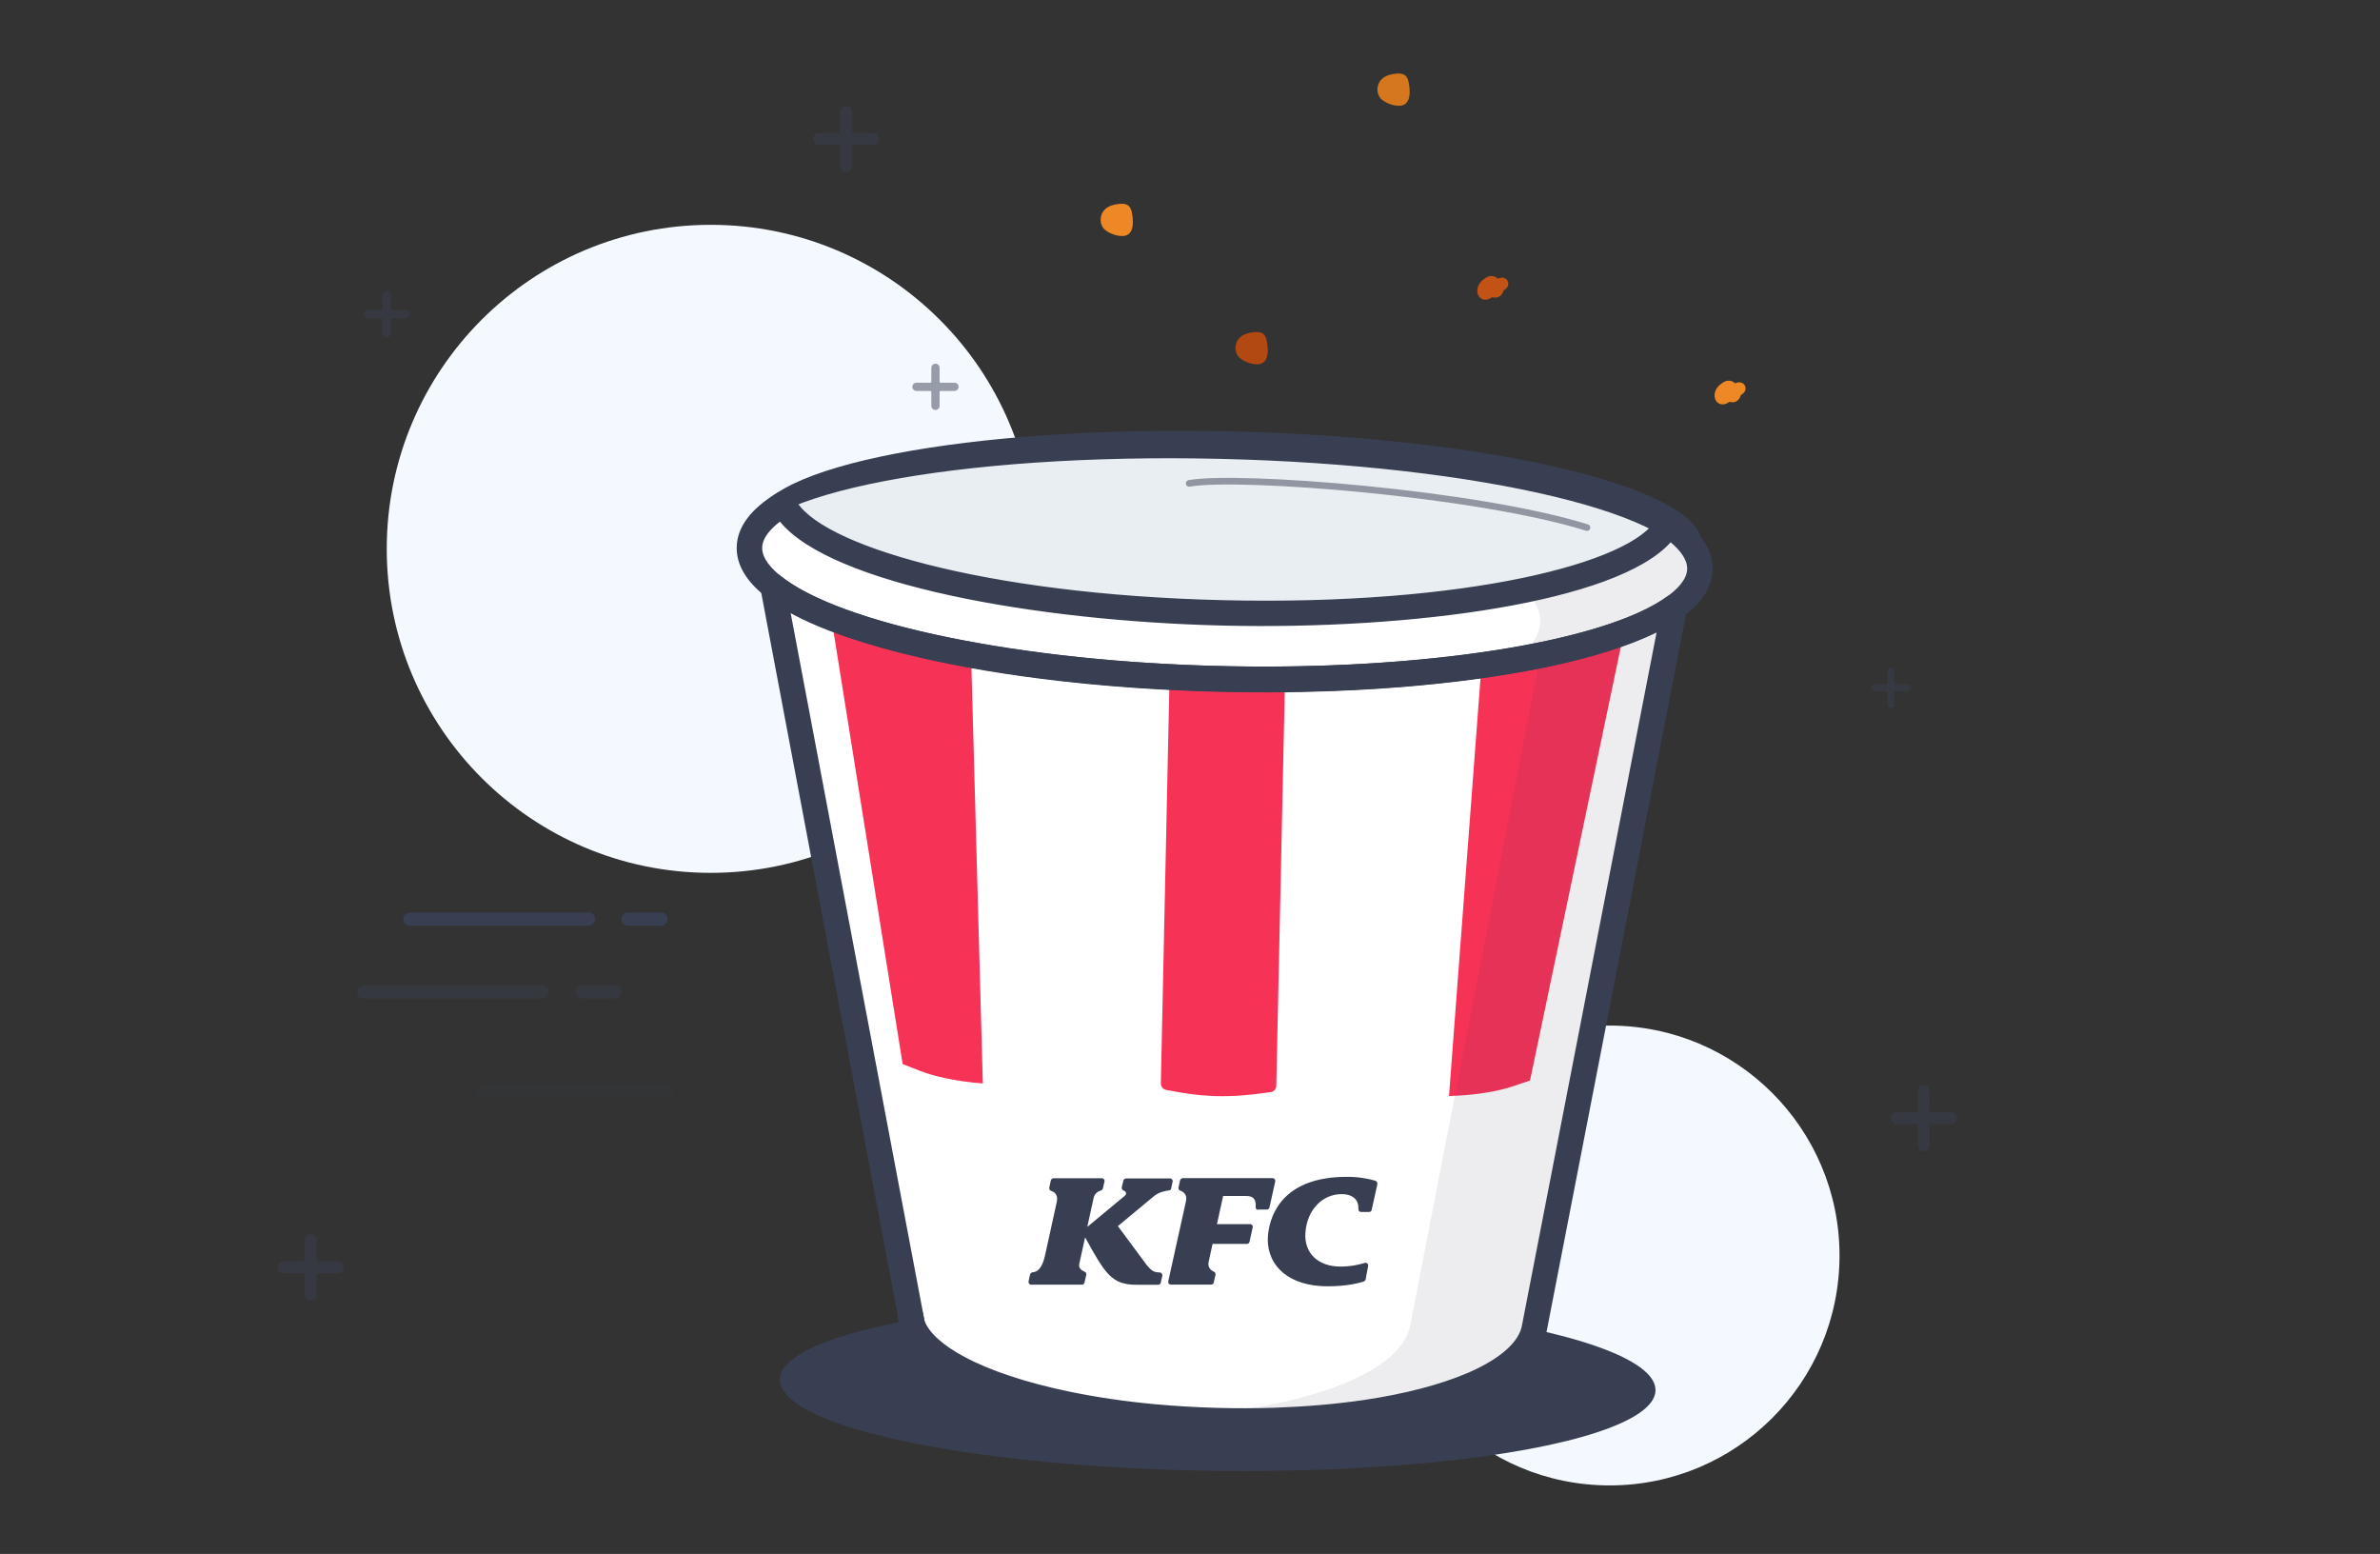 <svg width="360" height="235" viewBox="0 0 360 235" fill="none" xmlns="http://www.w3.org/2000/svg">
<rect x="0" y="0" width="360" height="235" fill="#333333" stroke="none"/>
<circle cx="107.5" cy="83" r="49" fill="#F3F9FF"/>
<circle cx="243.477" cy="189.866" r="34.77" fill="#F3F9FF"/>
<g opacity="0.5" clip-path="url(#clip0_9789_457948)">
<path d="M132.107 21.893H129.071C128.973 21.893 128.893 21.973 128.893 22.071V25.107C128.893 25.6 128.493 26 128 26C127.507 26 127.107 25.6 127.107 25.107V22.071C127.107 21.973 127.027 21.893 126.929 21.893H123.893C123.4 21.893 123 21.493 123 21C123 20.507 123.4 20.107 123.893 20.107H126.929C127.027 20.107 127.107 20.027 127.107 19.929V16.893C127.107 16.4 127.507 16 128 16C128.493 16 128.893 16.4 128.893 16.893V19.929C128.893 20.027 128.973 20.107 129.071 20.107H132.107C132.6 20.107 133 20.507 133 21C133 21.493 132.6 21.893 132.107 21.893Z" fill="#393F52"/>
</g>
<g opacity="0.5" clip-path="url(#clip1_9789_457948)">
<path d="M295.107 169.979H292.071C291.973 169.979 291.893 170.059 291.893 170.157V173.193C291.893 173.686 291.493 174.086 291 174.086C290.507 174.086 290.107 173.686 290.107 173.193V170.157C290.107 170.059 290.027 169.979 289.929 169.979H286.893C286.4 169.979 286 169.579 286 169.086C286 168.593 286.4 168.193 286.893 168.193H289.929C290.027 168.193 290.107 168.113 290.107 168.015V164.979C290.107 164.486 290.507 164.086 291 164.086C291.493 164.086 291.893 164.486 291.893 164.979V168.015C291.893 168.113 291.973 168.193 292.071 168.193H295.107C295.6 168.193 296 168.593 296 169.086C296 169.579 295.6 169.979 295.107 169.979Z" fill="#393F52"/>
</g>
<g opacity="0.5" clip-path="url(#clip2_9789_457948)">
<path d="M51.107 192.549H48.071C47.973 192.549 47.893 192.629 47.893 192.728V195.763C47.893 196.256 47.493 196.656 47 196.656C46.507 196.656 46.107 196.256 46.107 195.763V192.728C46.107 192.629 46.027 192.549 45.929 192.549H42.893C42.4 192.549 42 192.149 42 191.656C42 191.163 42.4 190.763 42.893 190.763H45.929C46.027 190.763 46.107 190.683 46.107 190.585V187.549C46.107 187.056 46.507 186.656 47 186.656C47.493 186.656 47.893 187.056 47.893 187.549V190.585C47.893 190.683 47.973 190.763 48.071 190.763H51.107C51.6 190.763 52 191.163 52 191.656C52 192.149 51.6 192.549 51.107 192.549Z" fill="#393F52"/>
</g>
<g opacity="0.5" clip-path="url(#clip3_9789_457948)">
<path d="M288.464 104.536H286.643C286.584 104.536 286.536 104.584 286.536 104.643V106.464C286.536 106.76 286.296 107 286 107C285.704 107 285.464 106.76 285.464 106.464V104.643C285.464 104.584 285.416 104.536 285.357 104.536H283.536C283.24 104.536 283 104.296 283 104C283 103.704 283.24 103.464 283.536 103.464H285.357C285.416 103.464 285.464 103.416 285.464 103.357V101.536C285.464 101.24 285.704 101 286 101C286.296 101 286.536 101.24 286.536 101.536V103.357C286.536 103.416 286.584 103.464 286.643 103.464H288.464C288.76 103.464 289 103.704 289 104C289 104.296 288.76 104.536 288.464 104.536Z" fill="#393F52"/>
</g>
<g opacity="0.5" clip-path="url(#clip4_9789_457948)">
<path d="M144.375 59.125H142.25C142.181 59.125 142.125 59.181 142.125 59.25V61.375C142.125 61.72 141.845 62 141.5 62C141.155 62 140.875 61.72 140.875 61.375V59.25C140.875 59.181 140.819 59.125 140.75 59.125H138.625C138.28 59.125 138 58.845 138 58.5C138 58.155 138.28 57.875 138.625 57.875H140.75C140.819 57.875 140.875 57.819 140.875 57.75V55.625C140.875 55.28 141.155 55 141.5 55C141.845 55 142.125 55.28 142.125 55.625V57.75C142.125 57.819 142.181 57.875 142.25 57.875H144.375C144.72 57.875 145 58.155 145 58.5C145 58.845 144.72 59.125 144.375 59.125Z" fill="#393F52"/>
</g>
<g opacity="0.5" clip-path="url(#clip5_9789_457948)">
<path d="M61.375 48.125H59.25C59.181 48.125 59.125 48.181 59.125 48.25V50.375C59.125 50.72 58.845 51 58.5 51C58.155 51 57.875 50.72 57.875 50.375V48.25C57.875 48.181 57.819 48.125 57.75 48.125H55.625C55.28 48.125 55 47.845 55 47.5C55 47.155 55.28 46.875 55.625 46.875H57.75C57.819 46.875 57.875 46.819 57.875 46.75V44.625C57.875 44.28 58.155 44 58.5 44C58.845 44 59.125 44.28 59.125 44.625V46.75C59.125 46.819 59.181 46.875 59.25 46.875H61.375C61.72 46.875 62 47.155 62 47.5C62 47.845 61.72 48.125 61.375 48.125Z" fill="#393F52"/>
</g>
<ellipse cx="184.185" cy="209.44" rx="66.234" ry="13" transform="rotate(0.704 184.185 209.44)" fill="#393F52"/>
<path d="M257.427 82.35C257.625 73.814 225.736 66.152 186.201 65.237C146.667 64.322 114.457 70.5 114.26 79.036C114.062 87.572 145.951 95.233 185.486 96.148C225.02 97.064 257.23 90.886 257.427 82.35Z" fill="#393F52"/>
<path d="M255.769 86.503C255.967 77.967 224.078 70.306 184.543 69.391C145.008 68.475 112.799 74.653 112.601 83.189C112.404 91.725 144.293 99.386 183.827 100.302C223.362 101.217 255.571 95.039 255.769 86.503Z" fill="#E9EEF2"/>
<path opacity="0.5" d="M179.874 73.1C187.389 71.766 223.349 74.563 240.045 79.783" stroke="#393F52" stroke-linecap="round"/>
<path d="M257.112 86.094C257.063 88.103 255.726 90.011 253.308 91.774C243.624 98.79 216.565 103.395 184.816 102.656C153.067 101.917 126.256 96.083 116.904 88.623C114.561 86.761 113.314 84.783 113.363 82.775C113.424 80.421 115.231 78.201 118.519 76.198C122.503 84.723 150.711 91.884 185.063 92.68C219.415 93.475 247.925 87.61 252.288 79.287C255.473 81.433 257.192 83.727 257.128 86.097L257.112 86.094Z" fill="white"/>
<path d="M184.816 103.02C153.741 102.303 126.372 96.633 116.686 88.914C114.2 86.927 112.952 84.867 112.999 82.775C113.059 80.338 114.848 78.032 118.325 75.898L118.66 75.694L118.826 76.055C122.797 84.561 151.267 91.554 185.044 92.329C218.82 93.103 247.576 87.431 251.937 79.124L252.119 78.76L252.458 78.986C255.834 81.266 257.519 83.654 257.459 86.091C257.412 88.182 256.074 90.189 253.505 92.057C243.477 99.325 215.859 103.731 184.8 103.017L184.816 103.02ZM118.376 76.718C115.332 78.648 113.774 80.682 113.724 82.79C113.685 84.652 114.821 86.51 117.135 88.35C126.704 95.982 153.903 101.588 184.829 102.311C215.757 103.018 243.181 98.676 253.095 91.487C255.489 89.77 256.712 87.94 256.764 86.097C256.813 83.99 255.341 81.888 252.407 79.82C247.328 88.164 218.623 93.828 185.06 93.059C151.498 92.29 123.079 85.29 118.389 76.737L118.376 76.718Z" fill="#393F52"/>
<g opacity="0.3">
<path opacity="0.3" d="M257.111 86.094C257.062 88.103 255.726 90.011 253.307 91.774C248.684 95.123 240.073 97.934 228.893 99.867L229.158 99.683C231.592 97.923 232.929 96.015 232.961 94.003C233.005 92.391 232.202 90.79 230.66 89.255C242.209 86.843 250.13 83.362 252.272 79.284C255.456 81.43 257.175 83.725 257.111 86.094Z" fill="#393F52"/>
</g>
<path d="M253.307 91.774L232.142 200.649C231.601 204.007 228.249 207.007 222.796 209.363C218.528 211.205 212.972 212.665 206.517 213.616C202.372 214.224 197.834 214.628 193.008 214.798C190.277 214.901 187.465 214.905 184.566 214.845C181.139 214.772 177.787 214.563 174.58 214.282C169.783 213.829 165.26 213.145 161.133 212.284C154.599 210.922 149.077 209.081 145.034 206.929C141.214 204.916 138.719 202.614 137.949 200.193L137.955 200.161L137.704 198.892L116.903 88.623C121.181 92.041 129.094 95.107 139.475 97.511C145.778 98.963 152.983 100.182 160.826 101.069C165.637 101.624 170.689 102.04 175.913 102.322C178.827 102.484 181.798 102.607 184.812 102.672C188.913 102.768 192.929 102.782 196.847 102.695C202.108 102.587 207.163 102.342 211.979 101.955C219.966 101.314 227.26 100.3 233.531 99.001C242.465 97.142 249.327 94.677 253.304 91.79L253.307 91.774Z" fill="white"/>
<path fill-rule="evenodd" clip-rule="evenodd" d="M190.329 182.971C190.085 182.971 189.897 182.761 189.931 182.516L189.931 182.461C189.996 181.452 189.653 180.865 188.52 180.865L185.012 180.865L184.08 185.122L189.098 185.122C189.353 185.122 189.554 185.366 189.486 185.609L188.999 187.805C188.954 187.993 188.798 188.115 188.609 188.115L183.415 188.115C183.415 188.115 182.837 190.732 182.814 190.844C182.627 191.685 183.203 192.118 183.58 192.306C183.603 192.317 183.625 192.328 183.637 192.328C183.802 192.406 183.891 192.583 183.858 192.761L183.593 193.958C183.548 194.147 183.392 194.269 183.203 194.269L177.098 194.269C176.843 194.269 176.655 194.036 176.709 193.781L179.373 181.74C179.64 180.676 179.019 180.243 178.574 180.077C178.563 180.066 178.541 180.066 178.53 180.066C178.33 179.999 178.219 179.789 178.263 179.578L178.496 178.514C178.541 178.314 178.718 178.17 178.929 178.17L192.505 178.17C192.761 178.17 192.949 178.414 192.895 178.658L192.018 182.605C191.972 182.793 191.817 182.915 191.628 182.915L190.329 182.915" fill="#393F52"/>
<path fill-rule="evenodd" clip-rule="evenodd" d="M169.916 178.559C169.96 178.358 170.139 178.214 170.337 178.214L176.977 178.214C177.231 178.214 177.431 178.458 177.375 178.702L177.153 179.722C177.121 179.899 176.977 180.021 176.799 180.033L176.755 180.033C176.254 180.099 175.356 180.266 174.611 180.842L169.094 185.421L173.346 191.164C174.167 192.217 174.579 192.418 175.4 192.428C175.666 192.428 175.867 192.683 175.81 192.949L175.577 193.98C175.532 194.157 175.377 194.29 175.188 194.29L171.858 194.29C168.196 194.29 167.185 192.683 164.132 187.117L163.244 191.175C163.111 191.807 163.644 192.141 164.021 192.295C164.043 192.306 164.054 192.306 164.066 192.317C164.254 192.395 164.354 192.583 164.311 192.784L164.043 193.969C163.999 194.146 163.844 194.279 163.655 194.279L155.995 194.279C155.729 194.279 155.529 194.035 155.585 193.769L155.807 192.749C155.851 192.561 156.007 192.428 156.184 192.406L156.206 192.406C156.906 192.328 157.651 191.885 158.105 189.711L159.848 181.762C160.069 180.709 159.537 180.298 159.081 180.121C159.081 180.121 159.048 180.11 159.004 180.099C158.793 180.033 158.671 179.81 158.716 179.589L158.948 178.524C158.994 178.326 159.17 178.181 159.381 178.181L166.674 178.181C166.93 178.181 167.118 178.413 167.064 178.669L166.83 179.712C166.796 179.866 166.685 179.989 166.531 180.033C166.509 180.043 166.497 180.043 166.474 180.054C166.13 180.165 165.597 180.442 165.431 181.119L164.465 185.543L170.117 180.853C170.46 180.576 170.372 180.199 169.982 180.054C169.76 179.989 169.627 179.766 169.682 179.533L169.916 178.559Z" fill="#393F52"/>
<path fill-rule="evenodd" clip-rule="evenodd" d="M208.002 178.547C208.247 178.613 208.391 178.857 208.336 179.101L207.48 182.97C207.435 183.159 207.281 183.281 207.092 183.281L205.87 183.281C205.637 183.281 205.46 183.092 205.472 182.86L205.472 182.793C205.526 181.529 204.728 180.588 202.93 180.588C199.931 180.588 197.746 183.048 197.468 186.274C197.167 189.612 199.511 191.541 202.729 191.541C204.383 191.541 205.693 191.219 206.425 190.986C206.715 190.898 207.004 191.142 206.948 191.452L206.57 193.448C206.537 193.615 206.414 193.758 206.248 193.814C205.582 194.024 203.728 194.523 200.887 194.523C194.126 194.523 191.384 190.643 191.806 186.686C192.183 183.159 194.515 177.97 203.728 177.97C205.482 177.959 206.892 178.236 208.002 178.547Z" fill="#393F52"/>
<path d="M125.614 92.616L136.535 160.916L139.205 161.965C141.032 162.663 144.195 163.505 148.664 163.849L146.873 98.46C138.918 97.454 131.821 94.233 125.627 92.635L125.614 92.616Z" fill="#F73257"/>
<path d="M245.612 95.703L231.435 163.401L228.717 164.322C226.858 164.932 223.659 165.621 219.178 165.75L224.097 100.523C232.091 99.898 239.334 97.021 245.598 95.721L245.612 95.703Z" fill="#F73257"/>
<path d="M176.923 101.732L194.386 102.107L193.054 164.195C193.044 164.681 192.685 165.09 192.204 165.16C186.003 166.06 182.276 165.985 176.391 164.826C175.918 164.732 175.581 164.31 175.591 163.828L176.923 101.732Z" fill="#F63257"/>
<g opacity="0.3">
<path opacity="0.3" d="M253.307 91.774L232.142 200.649C231.601 204.008 228.249 207.007 222.796 209.363C218.528 211.205 212.972 212.666 206.517 213.617C202.372 214.224 197.834 214.628 193.008 214.799C190.277 214.901 187.465 214.906 184.566 214.845C181.353 214.778 178.212 214.591 175.184 214.325C179.649 214.139 183.853 213.757 187.727 213.184C194.182 212.233 199.738 210.772 204.006 208.93C209.459 206.574 212.809 203.591 213.352 200.216L233.003 99.088C233.174 99.053 233.362 99.02 233.534 98.985C242.468 97.126 249.33 94.661 253.307 91.774Z" fill="#393F52"/>
</g>
<path d="M184.781 104.584C153.393 103.861 125.635 98.054 115.706 90.126C112.813 87.834 111.377 85.343 111.437 82.724C111.502 79.71 113.551 76.971 117.508 74.56C117.972 74.28 118.549 74.202 119.065 74.362C119.582 74.521 120.027 74.899 120.253 75.386C123.472 82.285 148.602 89.915 185.094 90.766C221.569 91.615 247.032 85.133 250.58 78.399C250.832 77.915 251.276 77.565 251.813 77.431C252.35 77.296 252.91 77.397 253.366 77.711C257.213 80.308 259.131 83.151 259.053 86.147C258.996 88.749 257.449 91.182 254.447 93.335C244.172 100.79 216.17 105.308 184.781 104.584ZM117.966 78.893C116.563 79.979 115.308 81.34 115.288 82.824C115.252 84.488 116.799 86.09 118.101 87.119C127.278 94.448 154.729 100.034 184.866 100.73C215.002 101.426 242.672 97.096 252.183 90.214C253.534 89.235 255.163 87.726 255.201 86.046C255.238 84.565 254.055 83.144 252.706 82.007C244.527 91.13 213.351 95.274 185.013 94.605C156.674 93.936 125.728 88.381 117.982 78.895L117.966 78.893Z" fill="#393F52"/>
<path d="M137.907 202.071C137.1 202.058 136.368 201.529 136.114 200.739C135.937 200.161 135.827 199.579 135.782 199.008C135.718 197.988 136.455 197.113 137.47 196.982C138.483 196.867 139.406 197.53 139.603 198.541L139.838 199.807C140.022 200.8 139.399 201.778 138.411 202.03C138.236 202.081 138.068 202.1 137.888 202.084L137.907 202.071Z" fill="#393F52"/>
<path d="M184.534 216.758C181.159 216.677 177.753 216.492 174.418 216.187C169.637 215.738 165.031 215.055 160.746 214.149C154.068 212.761 148.331 210.832 144.136 208.603C139.742 206.288 137.046 203.635 136.13 200.741C136.107 200.687 136.1 200.636 136.092 200.585C136.095 200.569 136.072 200.515 136.075 200.499L135.84 199.233C135.84 199.233 135.82 199.163 135.826 199.131L115.02 88.978C114.865 88.189 115.227 87.378 115.912 86.972C116.6 86.551 117.482 86.611 118.101 87.12C122.09 90.304 129.627 93.252 139.896 95.636C146.215 97.091 153.327 98.276 161.023 99.153C165.802 99.702 170.854 100.118 176.014 100.389C183.088 100.773 190.177 100.896 196.801 100.752C201.996 100.649 207.034 100.401 211.834 100.011C219.688 99.379 226.861 98.392 233.131 97.093C241.894 95.269 248.476 92.886 252.167 90.212C252.813 89.75 253.661 89.721 254.33 90.139C254.999 90.558 255.336 91.346 255.178 92.128L234.013 201.003C233.393 204.893 229.763 208.421 223.554 211.12C223.519 211.13 223.484 211.141 223.446 211.167C218.981 213.089 213.378 214.541 206.785 215.517C202.488 216.147 197.867 216.552 193.059 216.71C190.345 216.815 187.466 216.824 184.502 216.752L184.534 216.758ZM139.826 199.688C140.457 201.505 142.616 203.466 145.937 205.224C149.813 207.296 155.196 209.078 161.522 210.403C165.666 211.267 170.125 211.94 174.745 212.36C180.862 212.919 187.265 213.083 192.924 212.882C197.6 212.717 202.068 212.334 206.229 211.729C212.446 210.818 217.897 209.387 222.02 207.618C222.055 207.608 222.089 207.598 222.108 207.585C226.937 205.48 229.813 202.924 230.222 200.385L250.577 95.63C246.421 97.674 240.773 99.465 233.898 100.903C227.472 102.24 220.13 103.245 212.108 103.897C207.241 104.291 202.12 104.541 196.858 104.649C190.135 104.791 182.947 104.667 175.774 104.281C170.55 103.999 165.434 103.572 160.572 103.024C152.729 102.137 145.473 100.926 139.013 99.429C130.854 97.542 124.255 95.259 119.601 92.732L139.609 198.508C139.609 198.508 139.614 198.575 139.624 198.61L139.829 199.672L139.826 199.688Z" fill="#393F52"/>
<path d="M208.707 14.732C208.117 13.877 208.269 12.625 209.047 11.921C209.608 11.414 210.397 11.208 211.165 11.137C211.649 11.092 212.182 11.107 212.554 11.407C212.869 11.661 212.999 12.067 213.076 12.456C213.29 13.547 213.5 15.58 212.079 15.944C211.07 16.201 209.261 15.537 208.707 14.732Z" fill="#D4771E"/>
<path d="M166.839 34.427C166.249 33.572 166.401 32.32 167.179 31.617C167.739 31.109 168.529 30.904 169.297 30.832C169.781 30.787 170.314 30.802 170.685 31.102C171.001 31.357 171.131 31.763 171.207 32.151C171.422 33.243 171.632 35.276 170.211 35.639C169.202 35.896 167.393 35.232 166.839 34.427Z" fill="#EE8725"/>
<path d="M224.478 42.196C225.742 41.192 226.561 42.149 226.561 42.149C227.965 41.45 228.838 43.204 227.434 43.903C227.434 43.903 227.147 45.302 225.715 44.947C223.707 46.335 222.471 43.584 224.479 42.196L224.478 42.196Z" fill="#C35314"/>
<path d="M260.367 58.025C261.631 57.021 262.449 57.978 262.449 57.978C263.854 57.279 264.727 59.033 263.323 59.732C263.323 59.732 263.036 61.131 261.604 60.776C259.596 62.164 258.359 59.413 260.367 58.025L260.367 58.025Z" fill="#EE8725"/>
<path d="M187.241 53.824C186.651 52.969 186.803 51.716 187.581 51.013C188.142 50.506 188.931 50.3 189.699 50.229C190.183 50.184 190.716 50.199 191.088 50.499C191.403 50.753 191.533 51.159 191.609 51.548C191.824 52.639 192.034 54.672 190.613 55.036C189.604 55.293 187.795 54.628 187.241 53.824Z" fill="#B24912"/>
<line x1="1" y1="-1" x2="28" y2="-1" transform="matrix(1 8.74228e-08 8.74228e-08 -1 61 138)" stroke="#393F52" stroke-width="2" stroke-linecap="round"/>
<line x1="1" y1="-1" x2="6" y2="-1" transform="matrix(1 0 0 -1 94 138)" stroke="#393F52" stroke-width="2" stroke-linecap="round"/>
<line opacity="0.4" x1="1" y1="-1" x2="28" y2="-1" transform="matrix(1 8.74228e-08 8.74228e-08 -1 54 149)" stroke="#393F52" stroke-width="2" stroke-linecap="round"/>
<line opacity="0.1" x1="73" y1="165" x2="101" y2="165" stroke="#393F52" stroke-width="2" stroke-linecap="round"/>
<line opacity="0.4" x1="1" y1="-1" x2="6" y2="-1" transform="matrix(1 0 0 -1 87 149)" stroke="#393F52" stroke-width="2" stroke-linecap="round"/>
<defs>
<clipPath id="clip0_9789_457948">
<rect width="10" height="10" fill="white" transform="matrix(1 0 0 -1 123 26)"/>
</clipPath>
<clipPath id="clip1_9789_457948">
<rect width="10" height="10" fill="white" transform="matrix(1 0 0 -1 286 174.086)"/>
</clipPath>
<clipPath id="clip2_9789_457948">
<rect width="10" height="10" fill="white" transform="matrix(1 0 0 -1 42 196.656)"/>
</clipPath>
<clipPath id="clip3_9789_457948">
<rect width="6" height="6" fill="white" transform="matrix(1 0 0 -1 283 107)"/>
</clipPath>
<clipPath id="clip4_9789_457948">
<rect width="7" height="7" fill="white" transform="matrix(1 0 0 -1 138 62)"/>
</clipPath>
<clipPath id="clip5_9789_457948">
<rect width="7" height="7" fill="white" transform="matrix(1 0 0 -1 55 51)"/>
</clipPath>
</defs>
</svg>
